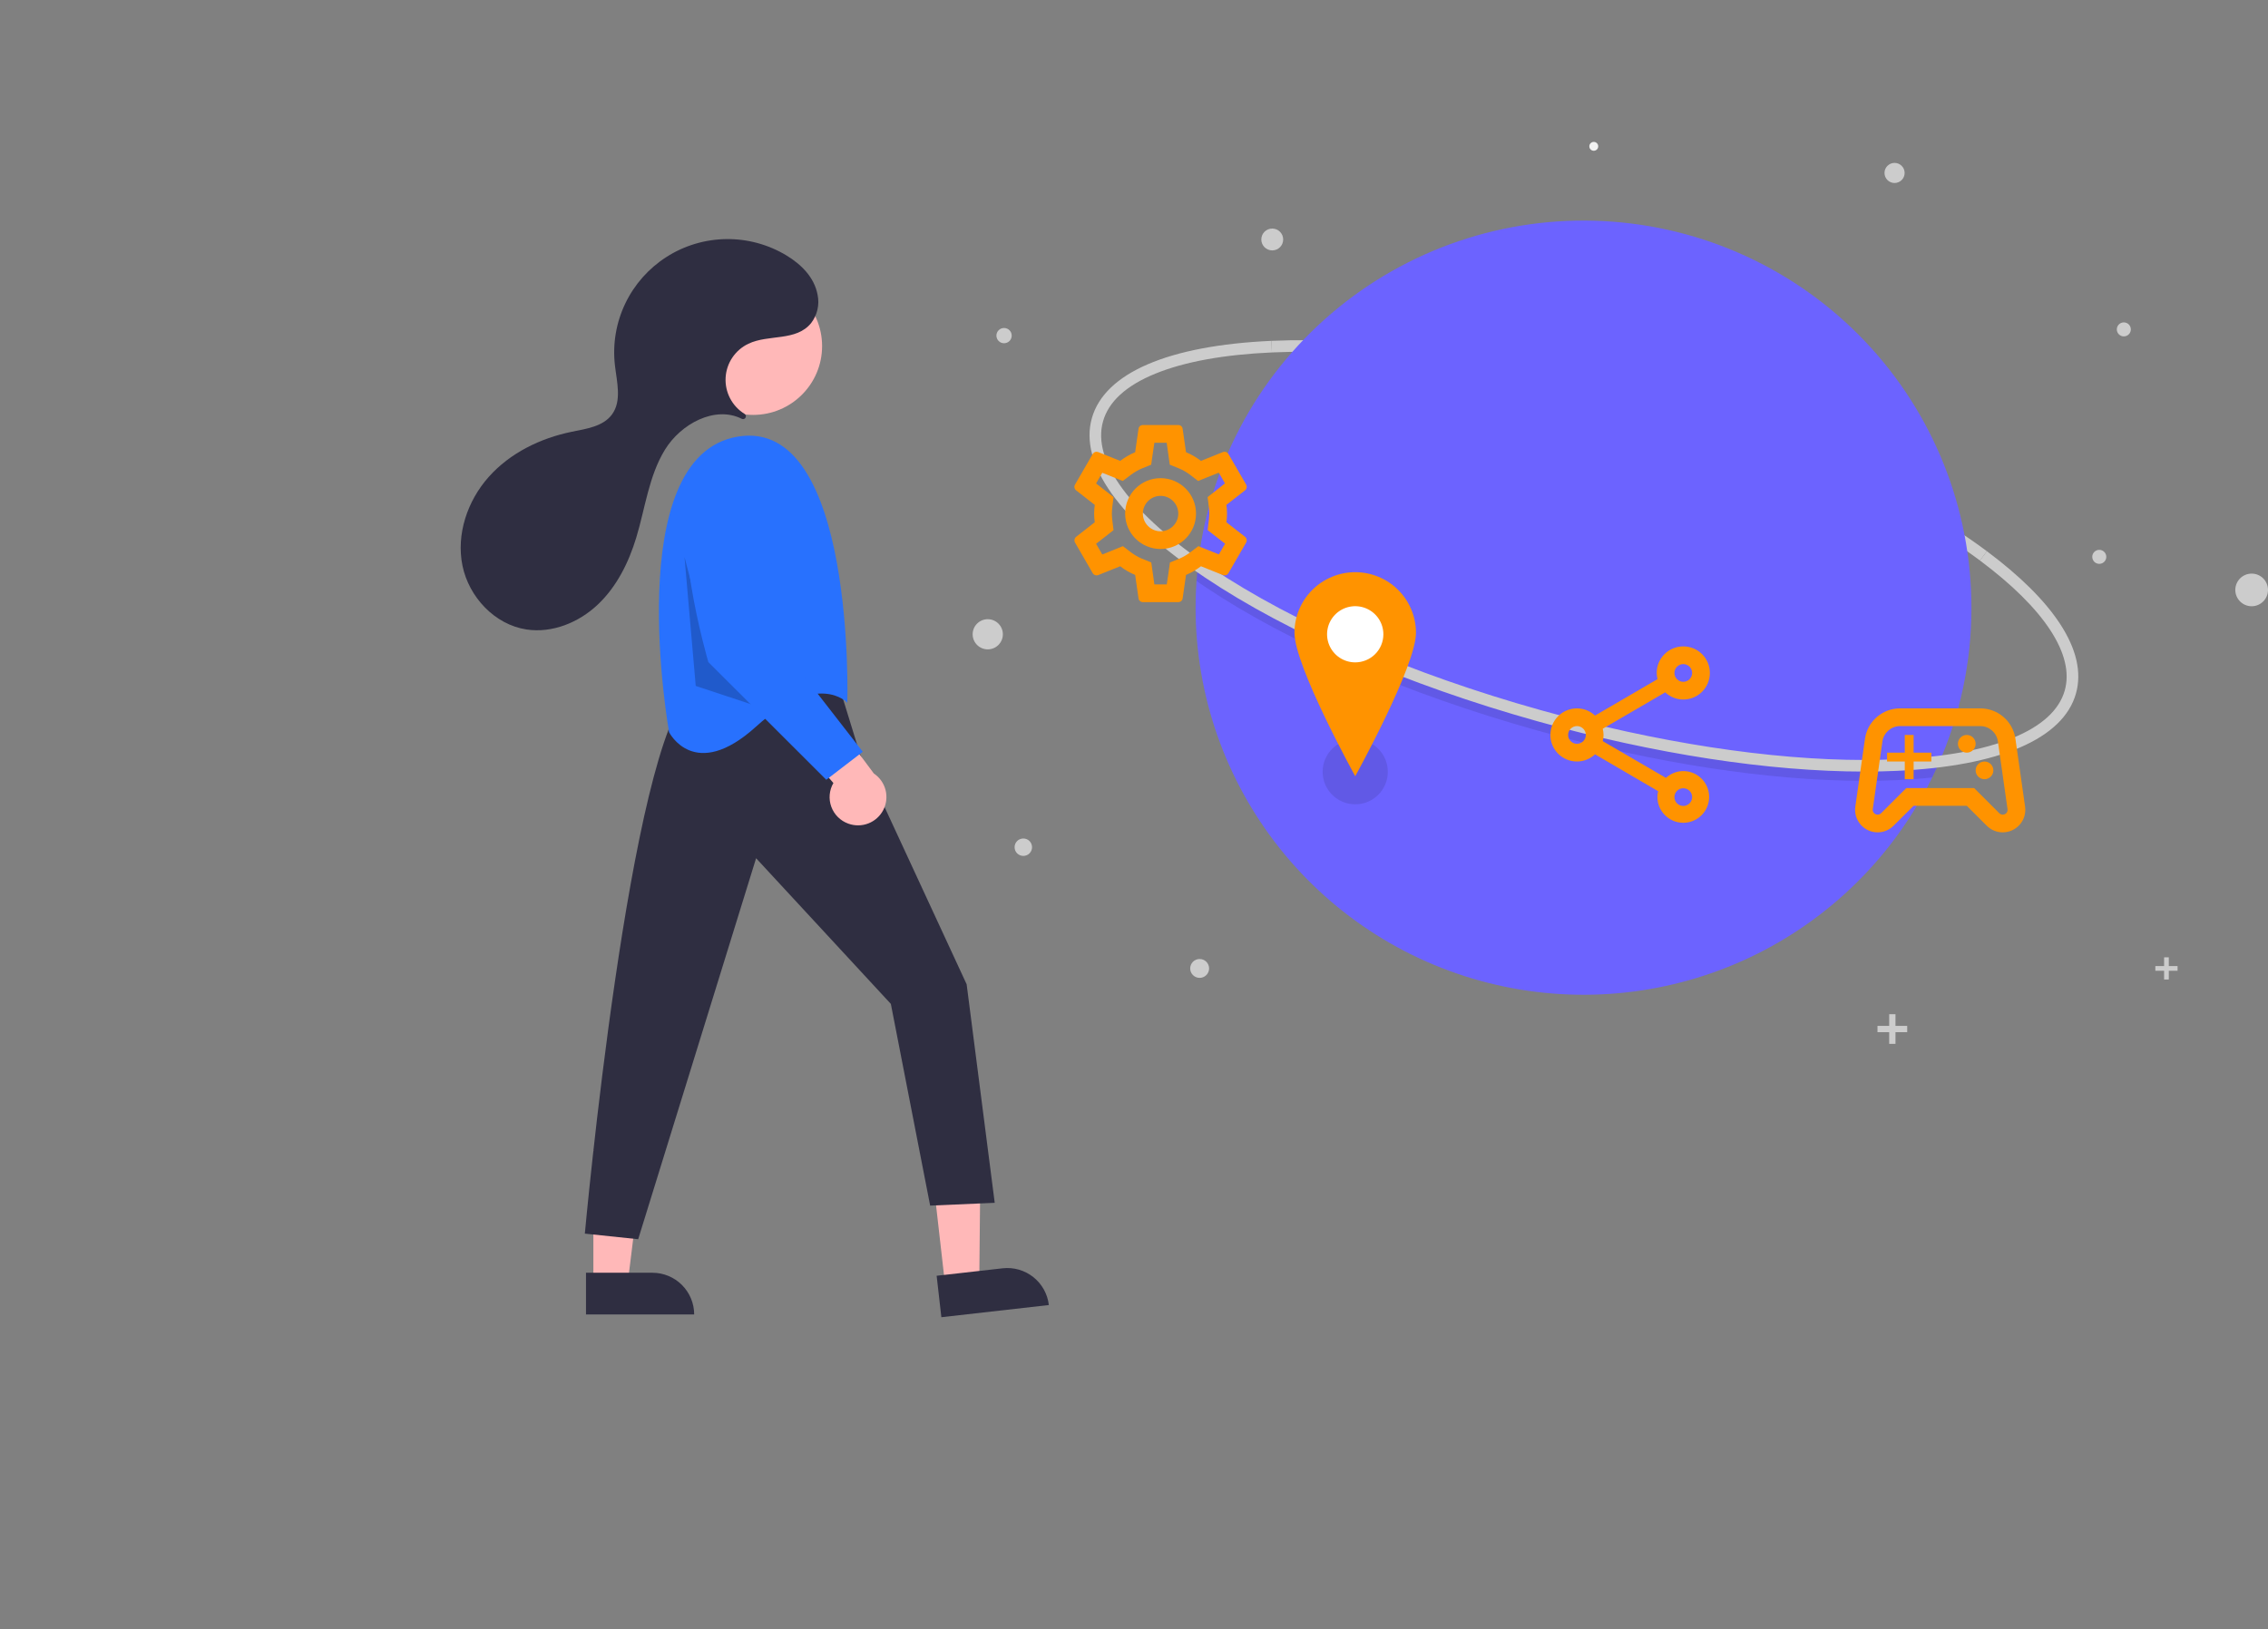<svg width="405" height="291" viewBox="0 0 405 291" fill="none"
    xmlns="http://www.w3.org/2000/svg">
    <rect x="0" y="0" width="405" height="291" fill="#808080" stroke="none"/>
    <g clip-path="url(#clip0)">
        <path d="M353.562 100.11C338.905 89.173 315.947 78.83 290.576 71.733C267.476 65.27 244.945 62.15 227.129 62.947L227.036 60.879C245.065 60.073 267.829 63.22 291.136 69.74C316.744 76.903 339.95 87.368 354.804 98.452L353.562 100.11Z" fill="#CCCCCC"/>
        <path d="M352.041 108.534C352.054 118.224 350.019 127.808 346.068 136.659C345.738 137.4 345.395 138.134 345.037 138.862C338.166 152.909 326.728 164.217 312.59 170.943C298.452 177.669 282.447 179.416 267.187 175.897C251.927 172.379 238.312 163.803 228.562 151.57C218.812 139.336 213.503 124.166 213.5 108.534C213.5 106.934 213.555 105.347 213.664 103.771C213.716 102.97 213.783 102.174 213.865 101.383C215.702 83.761 224.247 67.516 237.735 55.999C251.224 44.482 268.628 38.573 286.355 39.49C304.082 40.408 320.78 48.082 333.002 60.93C345.225 73.777 352.04 90.818 352.041 108.534V108.534Z" fill="#6C63FF"/>
        <path opacity="0.1" d="M346.068 136.659C345.738 137.4 345.394 138.134 345.037 138.862C343.013 139.081 340.882 139.24 338.645 139.34C336.793 139.423 334.887 139.464 332.94 139.464C315.929 139.464 295.457 136.33 274.543 130.48C251.236 123.96 230.15 114.84 215.168 104.798C214.658 104.457 214.156 104.114 213.664 103.772C213.716 102.97 213.783 102.174 213.865 101.383C214.66 101.948 215.479 102.514 216.323 103.08C231.129 113.002 252.003 122.025 275.103 128.487C295.834 134.287 316.114 137.394 332.929 137.394C334.852 137.394 336.726 137.353 338.552 137.272C341.211 137.152 343.716 136.948 346.068 136.659Z" fill="black"/>
        <path d="M332.94 137.808C315.93 137.809 295.457 134.674 274.544 128.824C251.237 122.304 230.15 113.183 215.168 103.142C199.872 92.892 192.7 82.791 194.972 74.701C197.244 66.611 208.631 61.703 227.036 60.879L227.129 62.947C218.534 63.332 211.529 64.607 206.31 66.737C201.103 68.862 197.96 71.73 196.969 75.26C195.978 78.79 197.169 82.87 200.511 87.387C203.861 91.914 209.181 96.637 216.324 101.424C231.128 111.346 252.003 120.369 275.104 126.831C295.835 132.63 316.113 135.738 332.93 135.739C334.851 135.739 336.725 135.698 338.551 135.616C347.146 135.232 354.151 133.957 359.37 131.827C364.577 129.702 367.72 126.834 368.711 123.304C370.491 116.965 365.111 108.728 353.563 100.11L354.804 98.452C360.747 102.887 365.147 107.258 367.88 111.444C370.81 115.932 371.762 120.11 370.708 123.863C368.436 131.952 357.049 136.861 338.644 137.684C336.792 137.767 334.887 137.808 332.94 137.808Z" fill="#CCCCCC"/>
        <path d="M284.603 26.928C285.041 26.928 285.397 26.573 285.397 26.136C285.397 25.698 285.041 25.344 284.603 25.344C284.165 25.344 283.809 25.698 283.809 26.136C283.809 26.573 284.165 26.928 284.603 26.928Z" fill="#F2F2F2"/>
        <path d="M179.296 61.306C180.05 61.306 180.662 60.696 180.662 59.944C180.662 59.191 180.05 58.581 179.296 58.581C178.542 58.581 177.931 59.191 177.931 59.944C177.931 60.696 178.542 61.306 179.296 61.306Z" fill="#CCCCCC"/>
        <path d="M176.386 115.98C177.876 115.98 179.083 114.775 179.083 113.288C179.083 111.801 177.876 110.595 176.386 110.595C174.896 110.595 173.688 111.801 173.688 113.288C173.688 114.775 174.896 115.98 176.386 115.98Z" fill="#CCCCCC"/>
        <path d="M338.315 32.684C339.308 32.684 340.113 31.881 340.113 30.89C340.113 29.899 339.308 29.095 338.315 29.095C337.322 29.095 336.517 29.899 336.517 30.89C336.517 31.881 337.322 32.684 338.315 32.684Z" fill="#CCCCCC"/>
        <path d="M402.081 108.279C403.693 108.279 405 106.974 405 105.365C405 103.756 403.693 102.452 402.081 102.452C400.469 102.452 399.162 103.756 399.162 105.365C399.162 106.974 400.469 108.279 402.081 108.279Z" fill="#CCCCCC"/>
        <path d="M379.255 60.083C379.947 60.083 380.507 59.523 380.507 58.833C380.507 58.142 379.947 57.583 379.255 57.583C378.563 57.583 378.003 58.142 378.003 58.833C378.003 59.523 378.563 60.083 379.255 60.083Z" fill="#CCCCCC"/>
        <path d="M227.187 44.723C228.266 44.723 229.141 43.85 229.141 42.773C229.141 41.696 228.266 40.823 227.187 40.823C226.108 40.823 225.233 41.696 225.233 42.773C225.233 43.85 226.108 44.723 227.187 44.723Z" fill="#CCCCCC"/>
        <path d="M374.871 100.708C375.563 100.708 376.124 100.148 376.124 99.457C376.124 98.767 375.563 98.207 374.871 98.207C374.18 98.207 373.619 98.767 373.619 99.457C373.619 100.148 374.18 100.708 374.871 100.708Z" fill="#CCCCCC"/>
        <path d="M182.736 152.871C183.597 152.871 184.295 152.175 184.295 151.316C184.295 150.456 183.597 149.76 182.736 149.76C181.875 149.76 181.177 150.456 181.177 151.316C181.177 152.175 181.875 152.871 182.736 152.871Z" fill="#CCCCCC"/>
        <path d="M214.222 174.655C215.154 174.655 215.91 173.901 215.91 172.97C215.91 172.039 215.154 171.285 214.222 171.285C213.29 171.285 212.534 172.039 212.534 172.97C212.534 173.901 213.29 174.655 214.222 174.655Z" fill="#CCCCCC"/>
        <path d="M340.571 183.232H338.478V181.145H337.356V183.232H335.265V184.352H337.356V186.44H338.478V184.352H340.571V183.232Z" fill="#CCCCCC"/>
        <path d="M388.851 172.546H387.287V170.985H386.447V172.546H384.884V173.384H386.447V174.945H387.287V173.384H388.851V172.546Z" fill="#CCCCCC"/>
        <path opacity="0.1" d="M242.004 143.657C245.219 143.657 247.825 141.056 247.825 137.847C247.825 134.639 245.219 132.038 242.004 132.038C238.789 132.038 236.183 134.639 236.183 137.847C236.183 141.056 238.789 143.657 242.004 143.657Z" fill="black"/>
        <path d="M242.004 120.946C246.242 120.946 249.677 117.517 249.677 113.288C249.677 109.058 246.242 105.629 242.004 105.629C237.766 105.629 234.331 109.058 234.331 113.288C234.331 117.517 237.766 120.946 242.004 120.946Z" fill="white"/>
        <path d="M242.004 102.196C239.127 102.196 236.368 103.337 234.333 105.368C232.299 107.398 231.156 110.152 231.156 113.024C231.156 119.003 242.004 138.639 242.004 138.639C242.004 138.639 252.852 119.003 252.852 113.024C252.852 111.602 252.572 110.194 252.026 108.88C251.481 107.567 250.682 106.373 249.675 105.368C248.668 104.362 247.472 103.565 246.155 103.02C244.839 102.476 243.429 102.196 242.004 102.196ZM242.004 118.305C241.01 118.305 240.038 118.011 239.211 117.46C238.384 116.908 237.74 116.125 237.359 115.208C236.979 114.291 236.879 113.282 237.073 112.309C237.267 111.335 237.746 110.441 238.449 109.74C239.152 109.038 240.048 108.56 241.023 108.367C241.998 108.173 243.009 108.272 243.928 108.652C244.847 109.032 245.632 109.675 246.184 110.5C246.736 111.325 247.031 112.295 247.031 113.288C247.031 113.947 246.901 114.599 246.649 115.208C246.396 115.817 246.026 116.37 245.559 116.836C245.092 117.302 244.538 117.671 243.928 117.923C243.318 118.175 242.664 118.305 242.004 118.305V118.305Z" fill="#FF9300"/>
        <path d="M168.765 229.455L174.872 228.763L175.105 204.924L166.092 205.946L168.765 229.455Z" fill="#FFB8B8"/>
        <path d="M187.293 233.09L168.1 235.264L167.258 227.862L179.036 226.529C181.003 226.306 182.978 226.872 184.526 228.102C186.075 229.333 187.07 231.127 187.293 233.09V233.09Z" fill="#2F2E41"/>
        <path d="M105.959 229.075L112.105 229.074L115.029 205.413L105.958 205.414L105.959 229.075Z" fill="#FFB8B8"/>
        <path d="M123.959 234.77L104.642 234.771L104.642 227.322L116.495 227.322C118.475 227.321 120.373 228.106 121.773 229.503C123.172 230.9 123.959 232.794 123.959 234.77V234.77V234.77Z" fill="#2F2E41"/>
        <path d="M150.056 123.265L153.566 134.658L172.616 175.803L177.629 214.831L166.099 215.331L159.08 179.305L135.017 153.286L113.961 221.335L104.436 220.335C104.436 220.335 112.457 132.271 123.486 123.265C123.486 123.265 141.534 114.759 150.056 123.265Z" fill="#2F2E41"/>
        <path d="M134.49 74.106C141.29 74.106 146.803 68.604 146.803 61.817C146.803 55.03 141.29 49.528 134.49 49.528C127.689 49.528 122.177 55.03 122.177 61.817C122.177 68.604 127.689 74.106 134.49 74.106Z" fill="#FFB8B8"/>
        <path d="M151.31 125.517C151.31 125.517 152.814 74.48 131.758 77.982C110.702 81.485 119.475 130.77 119.475 130.77C119.475 130.77 123.987 139.777 135.017 129.77C146.046 119.762 151.31 125.517 151.31 125.517Z" fill="#2871FE"/>
        <path opacity="0.2" d="M122.233 99.498L127.188 118.453L134.736 125.987L124.238 122.514L122.233 99.498Z" fill="black"/>
        <path d="M151.465 147.101C150.772 146.85 150.143 146.451 149.622 145.931C149.1 145.412 148.699 144.784 148.447 144.093C148.195 143.402 148.097 142.664 148.162 141.931C148.226 141.198 148.451 140.489 148.82 139.852L137.109 126.32L146.341 125.121L156.046 138.155C157.077 138.844 157.818 139.887 158.13 141.086C158.441 142.285 158.302 143.556 157.737 144.659C157.172 145.761 156.222 146.619 155.066 147.069C153.91 147.519 152.629 147.531 151.465 147.101V147.101Z" fill="#FFB8B8"/>
        <path d="M137.207 88.378L138.526 114.259L154.067 134.273L147.55 139.277L126.494 118.261C126.494 118.261 118.974 92.743 124.489 85.238C126.557 82.423 128.836 81.649 130.878 81.781C132.558 81.921 134.128 82.668 135.294 83.883C136.46 85.098 137.14 86.697 137.207 88.378Z" fill="#2871FE"/>
        <path d="M133.025 74.73C133.084 74.677 133.13 74.612 133.159 74.539C133.188 74.465 133.199 74.386 133.192 74.308C133.185 74.229 133.16 74.153 133.119 74.086C133.077 74.019 133.021 73.963 132.953 73.921C131.86 73.245 130.969 72.288 130.374 71.15C129.78 70.012 129.503 68.735 129.574 67.453C129.644 66.171 130.059 64.932 130.776 63.866C131.492 62.8 132.482 61.946 133.643 61.394C137.263 59.671 142.169 61.011 144.845 57.701C145.389 56.992 145.774 56.175 145.973 55.305C146.172 54.435 146.181 53.532 145.999 52.658C145.422 49.532 143.067 47.21 140.429 45.619C137.19 43.664 133.466 42.654 129.68 42.703C125.895 42.752 122.199 43.858 119.011 45.897C115.823 47.935 113.271 50.823 111.644 54.235C110.017 57.647 109.379 61.445 109.804 65.2C110.144 68.209 111.075 71.583 109.282 74.026C107.704 76.177 104.726 76.58 102.11 77.114C96.498 78.26 91.085 80.904 87.277 85.174C83.469 89.444 81.437 95.436 82.585 101.036C83.734 106.637 88.34 111.559 94.001 112.427C98.609 113.134 103.367 111.18 106.751 107.98C110.135 104.779 112.274 100.457 113.623 96.003C115.224 90.716 115.856 85.019 118.747 80.31C121.576 75.702 127.672 72.399 132.45 74.799C132.542 74.847 132.646 74.865 132.748 74.853C132.851 74.841 132.947 74.798 133.025 74.73V74.73Z" fill="#2F2E41"/>
        <path d="M219.001 93.278C219.064 92.772 219.111 92.266 219.111 91.728C219.111 91.191 219.064 90.684 219.001 90.178L222.339 87.569C222.639 87.332 222.718 86.905 222.529 86.557L219.364 81.085C219.222 80.832 218.953 80.689 218.668 80.689C218.573 80.689 218.479 80.705 218.399 80.737L214.46 82.318C213.638 81.686 212.752 81.164 211.787 80.768L211.185 76.577C211.138 76.198 210.806 75.913 210.41 75.913H204.082C203.687 75.913 203.354 76.198 203.307 76.577L202.706 80.768C201.741 81.164 200.855 81.701 200.032 82.318L196.093 80.737C195.998 80.705 195.903 80.689 195.808 80.689C195.539 80.689 195.27 80.832 195.128 81.085L191.964 86.557C191.758 86.905 191.853 87.332 192.154 87.569L195.492 90.178C195.428 90.684 195.381 91.206 195.381 91.728C195.381 92.25 195.428 92.772 195.492 93.278L192.154 95.888C191.853 96.125 191.774 96.552 191.964 96.9L195.128 102.372C195.27 102.625 195.539 102.767 195.824 102.767C195.919 102.767 196.014 102.752 196.093 102.72L200.032 101.138C200.855 101.771 201.741 102.293 202.706 102.688L203.307 106.879C203.354 107.259 203.687 107.544 204.082 107.544H210.41C210.806 107.544 211.138 107.259 211.185 106.879L211.787 102.688C212.752 102.293 213.638 101.755 214.46 101.138L218.399 102.72C218.494 102.752 218.589 102.767 218.684 102.767C218.953 102.767 219.222 102.625 219.364 102.372L222.529 96.9C222.718 96.552 222.639 96.125 222.339 95.888L219.001 93.278V93.278ZM215.868 90.574C215.931 91.064 215.947 91.396 215.947 91.728C215.947 92.06 215.916 92.408 215.868 92.883L215.647 94.67L217.055 95.777L218.763 97.106L217.656 99.019L215.647 98.213L214.001 97.548L212.578 98.624C211.897 99.13 211.249 99.509 210.6 99.778L208.923 100.458L208.67 102.245L208.354 104.38H206.139L205.838 102.245L205.585 100.458L203.908 99.778C203.228 99.494 202.595 99.13 201.962 98.655L200.522 97.548L198.846 98.228L196.836 99.035L195.729 97.121L197.438 95.793L198.846 94.686L198.624 92.899C198.577 92.408 198.545 92.045 198.545 91.728C198.545 91.412 198.577 91.048 198.624 90.574L198.846 88.787L197.438 87.68L195.729 86.351L196.836 84.438L198.846 85.244L200.491 85.908L201.915 84.833C202.595 84.327 203.244 83.947 203.892 83.678L205.569 82.998L205.822 81.211L206.139 79.076H208.338L208.638 81.211L208.891 82.998L210.568 83.678C211.249 83.963 211.881 84.327 212.514 84.801L213.954 85.908L215.631 85.228L217.64 84.422L218.747 86.335L217.055 87.68L215.647 88.787L215.868 90.574ZM207.246 85.402C203.75 85.402 200.918 88.233 200.918 91.728C200.918 95.224 203.75 98.054 207.246 98.054C210.742 98.054 213.574 95.224 213.574 91.728C213.574 88.233 210.742 85.402 207.246 85.402ZM207.246 94.891C205.506 94.891 204.082 93.468 204.082 91.728C204.082 89.989 205.506 88.565 207.246 88.565C208.986 88.565 210.41 89.989 210.41 91.728C210.41 93.468 208.986 94.891 207.246 94.891Z" fill="#FF9300"/>
        <path d="M300.586 137.719C299.384 137.719 298.308 138.193 297.485 138.937L286.205 132.373C286.284 132.01 286.348 131.646 286.348 131.266C286.348 130.887 286.284 130.523 286.205 130.159L297.359 123.659C298.213 124.45 299.336 124.94 300.586 124.94C303.212 124.94 305.332 122.821 305.332 120.196C305.332 117.57 303.212 115.451 300.586 115.451C297.96 115.451 295.84 117.57 295.84 120.196C295.84 120.575 295.903 120.939 295.982 121.303L284.829 127.803C283.975 127.012 282.851 126.522 281.602 126.522C278.975 126.522 276.855 128.641 276.855 131.266C276.855 133.892 278.975 136.011 281.602 136.011C282.851 136.011 283.975 135.521 284.829 134.73L296.093 141.309C296.014 141.641 295.966 141.989 295.966 142.337C295.966 144.883 298.039 146.955 300.586 146.955C303.133 146.955 305.205 144.883 305.205 142.337C305.205 139.791 303.133 137.719 300.586 137.719ZM300.586 118.614C301.456 118.614 302.168 119.326 302.168 120.196C302.168 121.066 301.456 121.777 300.586 121.777C299.716 121.777 299.004 121.066 299.004 120.196C299.004 119.326 299.716 118.614 300.586 118.614ZM281.602 132.848C280.731 132.848 280.02 132.136 280.02 131.266C280.02 130.397 280.731 129.685 281.602 129.685C282.472 129.685 283.184 130.397 283.184 131.266C283.184 132.136 282.472 132.848 281.602 132.848ZM300.586 143.95C299.716 143.95 299.004 143.239 299.004 142.369C299.004 141.499 299.716 140.787 300.586 140.787C301.456 140.787 302.168 141.499 302.168 142.369C302.168 143.239 301.456 143.95 300.586 143.95Z" fill="#FF9300"/>
        <path d="M361.621 144.061L359.896 131.947C359.453 128.831 356.78 126.522 353.631 126.522H339.298C336.15 126.522 333.476 128.831 333.033 131.947L331.309 144.061C330.961 146.497 332.844 148.663 335.296 148.663C336.372 148.663 337.384 148.236 338.143 147.477L341.719 143.919H351.211L354.771 147.477C355.53 148.236 356.558 148.663 357.618 148.663C360.086 148.663 361.969 146.497 361.621 144.061ZM358.298 145.2C358.172 145.342 357.966 145.5 357.634 145.5C357.397 145.5 357.175 145.405 357.017 145.247L352.524 140.756H340.406L335.913 145.247C335.755 145.405 335.533 145.5 335.296 145.5C334.964 145.5 334.758 145.342 334.631 145.2C334.505 145.057 334.378 144.836 334.426 144.504L336.15 132.389C336.387 130.855 337.732 129.685 339.298 129.685H353.631C355.198 129.685 356.542 130.855 356.764 132.405L358.488 144.52C358.536 144.836 358.409 145.057 358.298 145.2Z" fill="#FF9300"/>
        <path d="M341.719 131.267H340.137V134.43H336.973V136.011H340.137V139.174H341.719V136.011H344.883V134.43H341.719V131.267Z" fill="#FF9300"/>
        <path d="M354.375 139.174C355.249 139.174 355.957 138.466 355.957 137.593C355.957 136.719 355.249 136.011 354.375 136.011C353.501 136.011 352.793 136.719 352.793 137.593C352.793 138.466 353.501 139.174 354.375 139.174Z" fill="#FF9300"/>
        <path d="M351.211 134.43C352.085 134.43 352.793 133.722 352.793 132.848C352.793 131.975 352.085 131.267 351.211 131.267C350.337 131.267 349.629 131.975 349.629 132.848C349.629 133.722 350.337 134.43 351.211 134.43Z" fill="#FF9300"/>
    </g>
    <defs>
        <clipPath id="clip0">
            <rect width="405" height="291" fill="white"/>
        </clipPath>
    </defs>
</svg>

